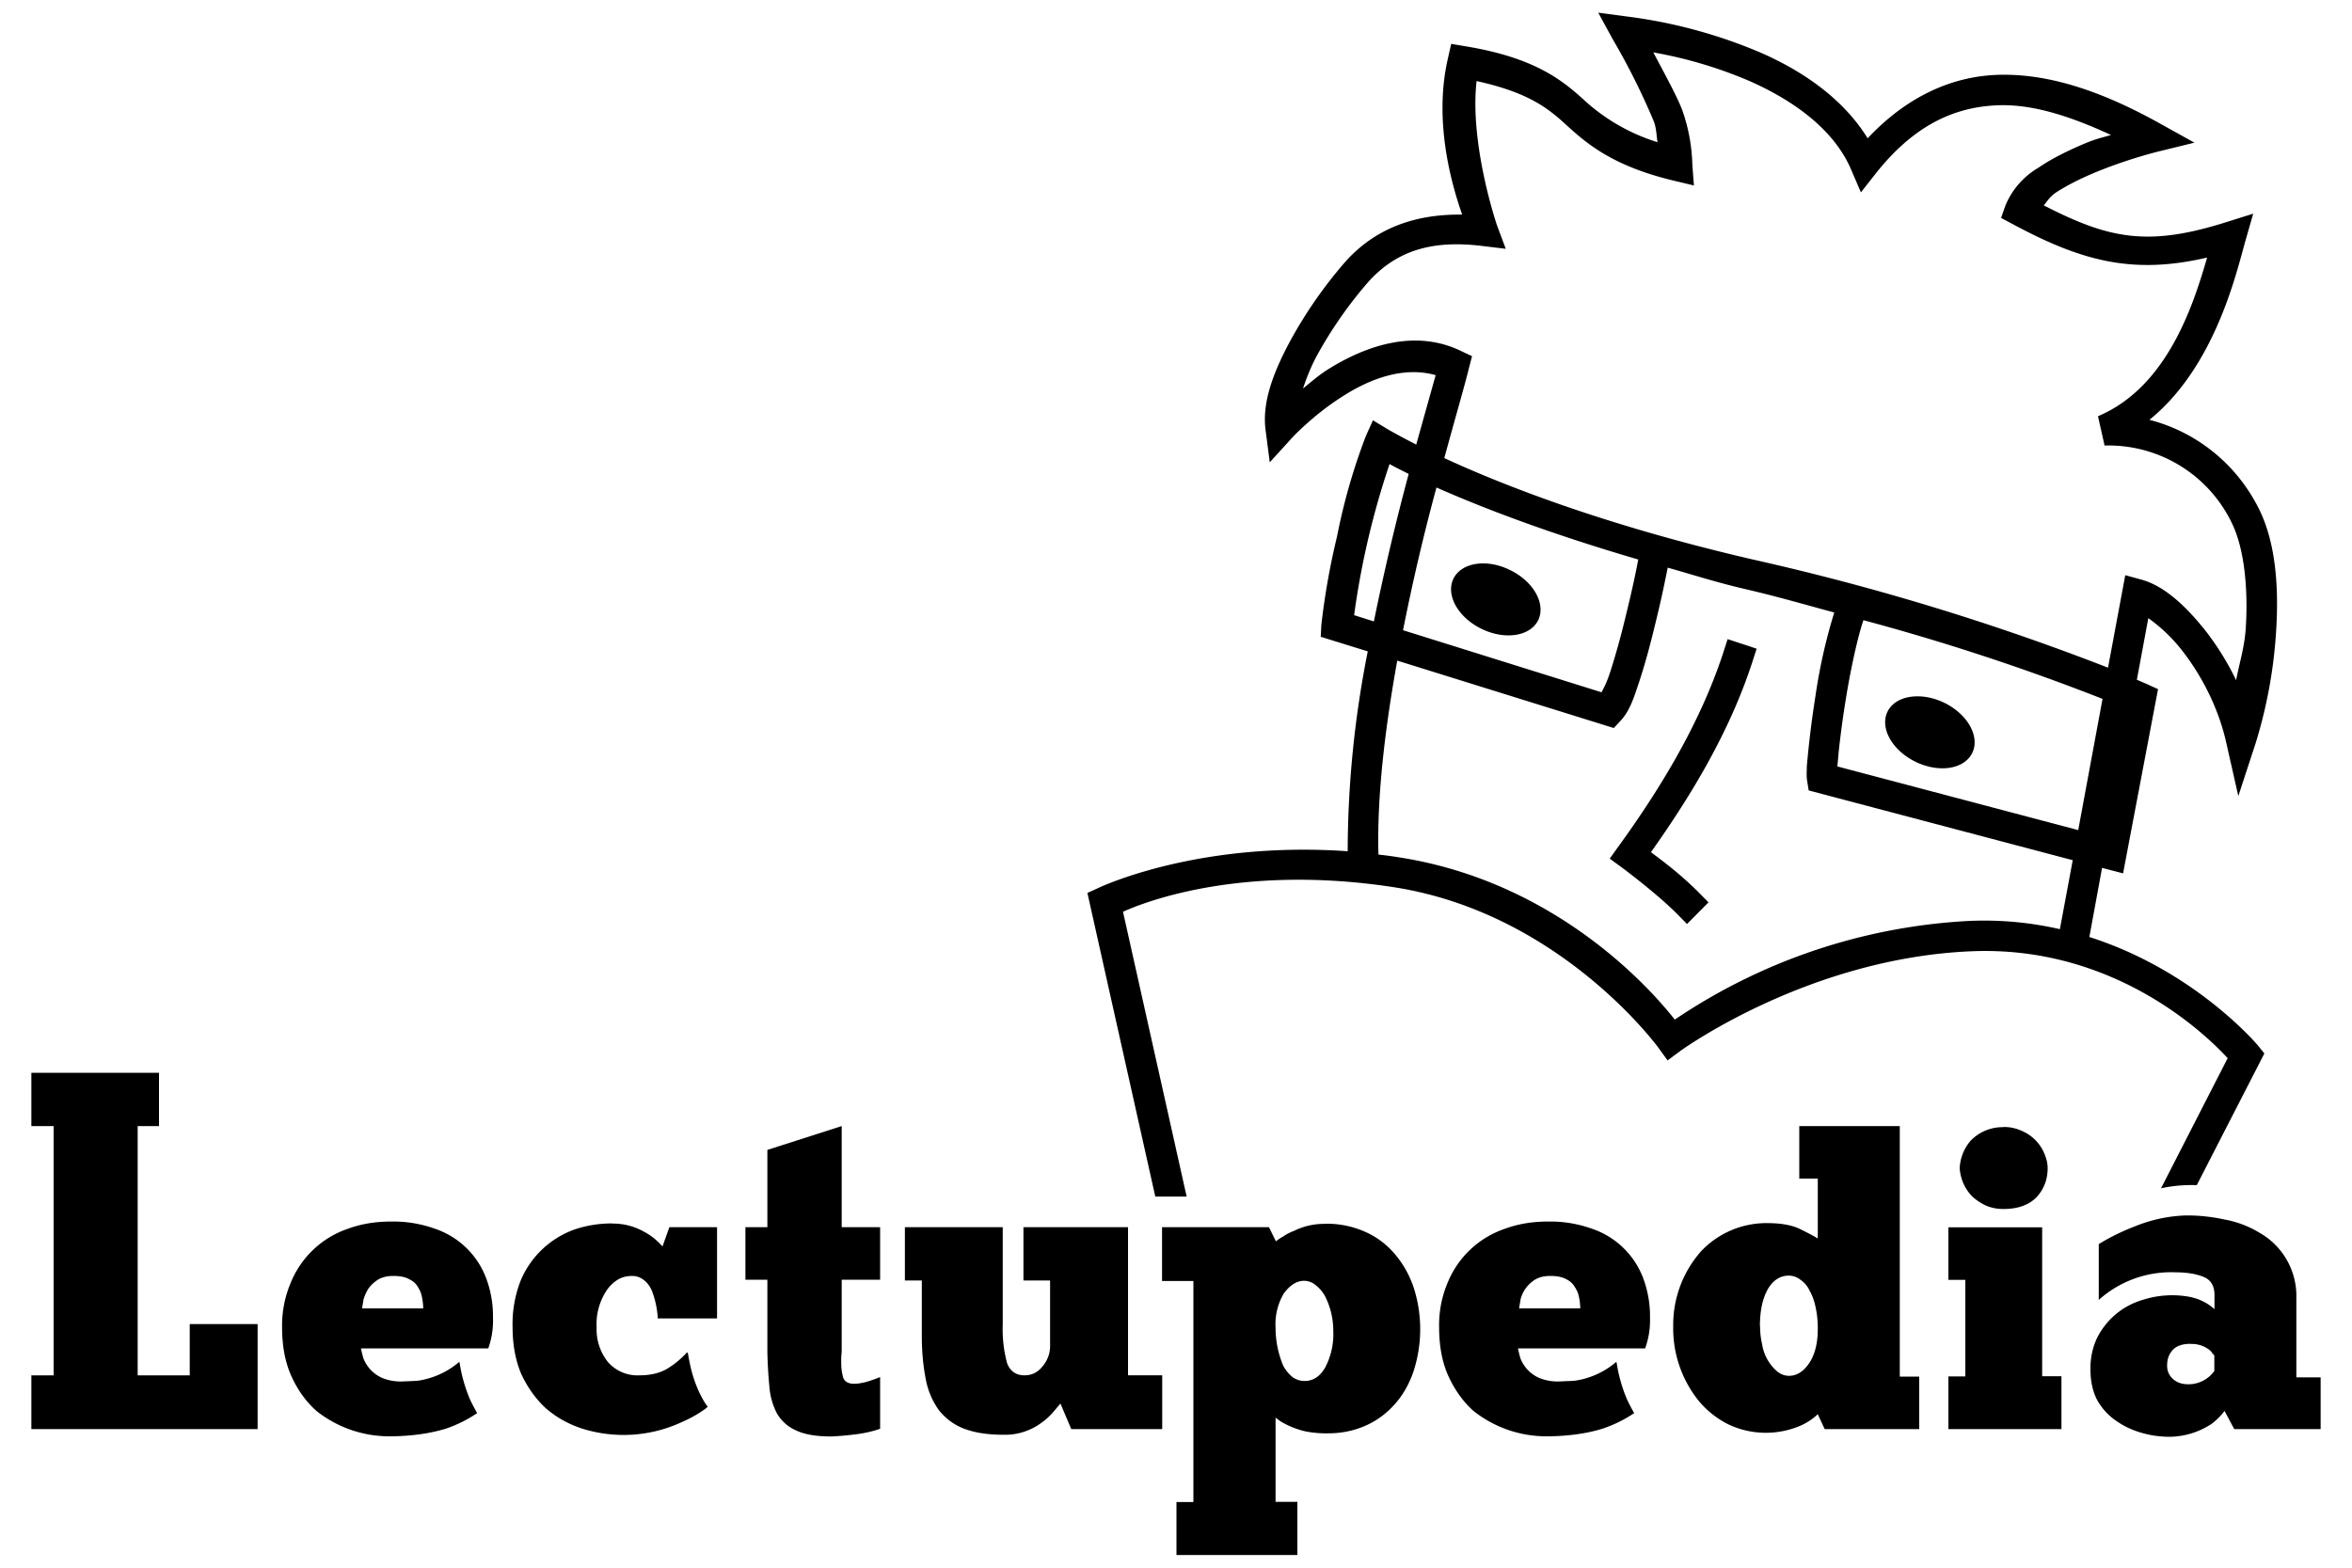 <svg xmlns="http://www.w3.org/2000/svg" width="150" height="100">
  <path d="M101.93.81l.91 1.67a44.24 44.24 0 012.64 5.28c.17.47.16.92.23 1.31a12.3 12.3 0 01-4.74-2.74c-1.4-1.27-3.18-2.67-7.52-3.38l-.9-.15-.2.89c-.98 4.18.33 8.36.9 10-2.73-.04-5.46.71-7.54 3.11a28.48 28.48 0 00-3.47 5.03c-1 1.88-1.76 3.8-1.53 5.58l.27 2.08 1.41-1.55s1.4-1.53 3.4-2.76c1.76-1.1 3.83-1.8 5.77-1.25l-1.24 4.43c-1.17-.6-1.82-.98-1.82-.98l-.94-.57-.45 1a38.55 38.55 0 00-1.84 6.41 46.2 46.2 0 00-1 5.64l-.04.76 3 .93a65.72 65.72 0 00-1.28 12.75 39.75 39.75 0 00-4.57-.06c-6.97.3-11.33 2.4-11.33 2.4l-.7.32 4.33 19.37h2l-4.06-18.17c.95-.43 7.2-3.11 17.25-1.57 10.65 1.64 16.9 10.25 16.9 10.25l.58.8.8-.59s8.13-5.94 18.59-6.37c9.35-.39 15.26 5.65 16.33 6.82l-4.25 8.3a9.07 9.07 0 012.28-.2l4.31-8.4-.4-.5s-3.98-4.77-10.76-6.93l.81-4.41 1.34.35 2.23-11.75-.7-.32-.65-.28.73-3.93c.64.46 1.4 1.1 2.15 2.06 1.2 1.53 2.3 3.59 2.81 5.84l.78 3.45 1.1-3.36a30.5 30.5 0 001.32-7.31c.16-2.72-.04-5.47-1.08-7.6-1.5-3.04-4.16-5-7.01-5.73 4.2-3.4 5.55-9.4 6.12-11.41l.5-1.74-1.72.54c-5.05 1.6-7.52 1.04-11.64-1.07.24-.27.34-.5.75-.8.76-.5 1.74-.98 2.7-1.37a30.93 30.93 0 013.76-1.24l2.4-.59-2.16-1.2c-3.37-1.88-6.8-3.19-10.2-3.13-3.01.05-5.93 1.34-8.48 4.05-1.56-2.52-4.12-4.28-6.82-5.46a31.92 31.92 0 00-8.47-2.3zm3.5 2.53a28 28 0 016.08 1.8c2.88 1.26 5.44 3.12 6.53 5.64l.64 1.49 1-1.27c2.48-3.1 5.1-4.24 7.95-4.29 2.2-.03 4.57.78 7 1.9-.66.2-.75.18-1.57.5-1.04.44-2.13.95-3.06 1.59a5.03 5.03 0 00-2.1 2.4l-.28.8.73.39c4.42 2.38 7.68 3.24 12.41 2.14-.9 3.11-2.57 8.27-6.96 10.12l.42 1.87a8.73 8.73 0 018.12 4.95c.78 1.6 1.04 4.1.89 6.62-.07 1.26-.4 2.24-.62 3.4a17.48 17.48 0 00-1.91-3.1c-1.36-1.73-2.74-2.94-4.14-3.32l-1.02-.28-1.1 5.9a157.36 157.36 0 00-22.65-6.9c-9.5-2.2-16-4.77-19.68-6.47.7-2.57 1.3-4.62 1.57-5.73l.2-.77-.72-.34c-3-1.44-6.14-.26-8.4 1.14-.68.42-1.13.84-1.66 1.26.22-.65.48-1.33.85-2.03a26.88 26.88 0 013.23-4.67c1.98-2.28 4.44-2.73 7.27-2.4l1.58.19-.56-1.5s-1.76-5.16-1.3-9.2c2.98.66 4.3 1.52 5.5 2.6 1.36 1.24 2.97 2.77 7.06 3.75l1.3.31-.1-1.32a11.24 11.24 0 00-.62-3.42c-.3-.84-1.13-2.35-1.87-3.75zM88.62 29.6c.2.12.7.37 1.22.63a157.38 157.38 0 00-2.22 9.41l-1.26-.4a51.88 51.88 0 012.26-9.64zm3 1.5c2.6 1.15 6.78 2.81 12.86 4.59-.1.55-.36 1.85-.85 3.82a47.5 47.5 0 01-.94 3.36c-.23.7-.4 1-.55 1.29L89.48 40.2a134 134 0 012.13-9.1zm14.74 5.11c1.67.47 3.1.94 5 1.38 2.1.49 3.76.98 5.62 1.48a35.16 35.16 0 00-1.2 5.34 63.9 63.9 0 00-.55 4.49c0 .34-.03.6.02.9l.1.62 16.84 4.45-.82 4.4c-1.75-.4-3.65-.61-5.7-.53a36.93 36.93 0 00-18.86 6.3c-1.33-1.7-7.4-8.79-17.64-10.36-.42-.07-.84-.12-1.26-.17-.1-3.75.43-8.1 1.2-12.37l13.81 4.3.42-.45c.6-.64.85-1.45 1.2-2.5.35-1.06.69-2.3.98-3.51.49-1.96.71-3.15.84-3.77zm12.48 3.35a143.5 143.5 0 0115.25 5.02l-1.55 8.37-15.36-4.06.09-1c.1-.9.24-2.02.43-3.18.33-2.1.8-4.15 1.14-5.15z"/>
  <path d="M94.7 35.94a3 2.09 26.04 00-2.01.98 3 2.09 26.04 001.79 3.19 3 2.09 26.04 003.62-.55 3 2.09 26.04 00-1.8-3.2 3 2.09 26.04 00-1.59-.42zM110.18 40.77l-.3.93c-1.46 4.43-3.97 8.58-6.66 12.29l-.56.78.78.57s2.13 1.58 3.46 2.9l.69.7 1.37-1.38-.69-.7c-1.22-1.21-2.4-2.06-2.98-2.5 2.56-3.61 4.99-7.63 6.44-12.05l.3-.93zM122.38 44.42a3 2.09 26.04 00-2 .97 3 2.09 26.04 001.78 3.2 3 2.09 26.04 003.62-.56 3 2.09 26.04 00-1.78-3.2 3 2.09 26.04 00-1.6-.41zM127.76 71.9a2.84 2.84 0 00-2.08.86 2.89 2.89 0 00-.7 1.75 2.85 2.85 0 00.77 1.78c.25.24.55.44.88.6.34.15.72.23 1.13.23.93 0 1.63-.25 2.12-.75.47-.51.71-1.13.71-1.86 0-.29-.07-.59-.2-.9a2.7 2.7 0 00-1.44-1.47 2.71 2.71 0 00-1.19-.25z"/>
  <g>
    <path d="M2 68.43v3.4h1.42v15.9H2v3.43h14.43v-6.7H12.1v3.27H8.78v-15.9h1.36v-3.4zM53.68 71.83l-4.74 1.52v4.93h-1.4v3.35h1.4v4.58a27.8 27.8 0 00.13 2.25 4.4 4.4 0 00.48 1.7 2.6 2.6 0 001.19 1.07c.55.27 1.31.4 2.27.4a18.28 18.28 0 001.5-.13 7.6 7.6 0 001.62-.36v-3.3c-.24.1-.54.21-.88.31-.33.08-.58.12-.75.12-.38 0-.62-.12-.72-.38a3.35 3.35 0 01-.13-.92v-.4l.03-.36v-4.58h2.45v-3.35h-2.45zM114.75 71.83v3.35h1.18V79c-.24-.15-.62-.35-1.13-.6-.5-.25-1.2-.38-2.11-.38a5.74 5.74 0 00-4.18 1.77 7.08 7.08 0 00-1.8 4.8 7.37 7.37 0 001.62 4.76 5.89 5.89 0 001.88 1.5 5.59 5.59 0 004.64.08 3.8 3.8 0 001.08-.72l.44.95h6.03v-3.35h-1.24V71.83zm-.67 9.54c.27 0 .52.09.74.26.25.17.45.4.6.72.17.3.3.67.38 1.08.09.41.13.86.13 1.34 0 .93-.19 1.66-.56 2.2-.36.52-.78.79-1.27.79-.29 0-.54-.1-.76-.28a2.86 2.86 0 01-.96-1.73 5.11 5.11 0 01-.13-1.16h-.01c0-.98.17-1.76.5-2.35.34-.58.79-.87 1.34-.87zM139.47 77.53a9.3 9.3 0 00-3.32.7 13.58 13.58 0 00-2.3 1.13v3.56a6.9 6.9 0 014.92-1.76c.7 0 1.3.1 1.76.29.46.18.7.57.7 1.16v.9a3.1 3.1 0 00-.78-.52c-.2-.1-.46-.19-.77-.26a6.15 6.15 0 00-3.07.2 4.73 4.73 0 00-2.89 2.46 4.54 4.54 0 00-.4 1.96c0 .75.14 1.4.43 1.96.3.53.7.97 1.18 1.3.49.35 1.03.61 1.63.78.6.18 1.21.26 1.83.26a4.97 4.97 0 002.65-.82c.3-.23.59-.5.83-.83l.62 1.16H148v-3.3h-1.55v-5.02a4.64 4.64 0 00-2.34-4.2 6.53 6.53 0 00-2.24-.85c-.83-.18-1.63-.26-2.4-.26zm.23 8.2a1.83 1.83 0 011.14.33c.12.08.2.17.25.26.07.07.12.12.13.15v.98a2.02 2.02 0 01-1.65.85c-.4 0-.72-.1-.98-.33a1.1 1.1 0 01-.38-.88c0-.4.12-.72.36-.98s.62-.39 1.13-.39zM24.93 77.92c-.98 0-1.9.15-2.74.46a6.03 6.03 0 00-3.65 3.45 6.94 6.94 0 00-.55 2.81c0 1.24.2 2.3.62 3.2.4.87.94 1.6 1.57 2.16a7.48 7.48 0 004.6 1.62c1.36 0 2.56-.16 3.63-.48a8.3 8.3 0 002.02-1c-.17-.3-.33-.6-.48-.93a9.7 9.7 0 01-.64-2.3l-.03-.03a5.19 5.19 0 01-2 1.06c-.32.09-.6.14-.89.15l-.72.03a3.1 3.1 0 01-1.31-.23 2.26 2.26 0 01-1.19-1.26 8.08 8.08 0 01-.15-.62h8.12a5.24 5.24 0 00.3-1.96 6.9 6.9 0 00-.4-2.42 5.29 5.29 0 00-3.3-3.25 7.85 7.85 0 00-2.81-.46zm.15 3.47c.41 0 .74.06.98.19.26.12.45.28.57.48.13.2.23.42.28.67.05.24.08.5.08.73h-3.9l.1-.6c.08-.24.18-.46.31-.67.16-.22.36-.4.6-.56.26-.16.59-.24.98-.24zM98.71 77.92c-.98 0-1.89.15-2.73.46a6.03 6.03 0 00-3.66 3.45 6.94 6.94 0 00-.54 2.81c0 1.24.2 2.3.62 3.2.41.87.94 1.6 1.57 2.16a7.48 7.48 0 004.61 1.62c1.34 0 2.55-.16 3.6-.48a8.3 8.3 0 002.04-1c-.17-.3-.33-.6-.48-.93a9.7 9.7 0 01-.64-2.3l-.03-.03a5.19 5.19 0 01-2 1.06c-.32.09-.61.14-.89.15l-.72.03a3.1 3.1 0 01-1.31-.23 2.26 2.26 0 01-1.19-1.26 8.08 8.08 0 01-.15-.62h8.11a5.24 5.24 0 00.31-1.96 6.9 6.9 0 00-.4-2.42 5.29 5.29 0 00-3.3-3.25 7.86 7.86 0 00-2.82-.46zm.16 3.47c.4 0 .74.06.98.19.26.12.44.28.56.48.14.2.24.42.29.67.05.24.08.5.08.73h-3.9l.1-.6a2.1 2.1 0 01.91-1.23c.26-.16.58-.24.98-.24zM39.03 78.04c-.83 0-1.63.13-2.4.39a5.87 5.87 0 00-3.43 3.27 7.6 7.6 0 00-.51 2.94c0 1.15.19 2.16.56 3.02.4.85.92 1.58 1.55 2.16.65.57 1.41 1 2.27 1.29a8.82 8.82 0 006.44-.41 7.97 7.97 0 001.47-.83l.16-.14-.07-.08c-.28-.4-.5-.86-.68-1.32-.3-.77-.42-1.45-.52-2.01l-.05-.06c-.41.45-.86.81-1.34 1.09-.48.26-1.05.38-1.7.38a2.5 2.5 0 01-2.01-.85 3.33 3.33 0 01-.72-2.2 3.9 3.9 0 01.57-2.26c.18-.3.42-.55.7-.74.28-.2.62-.29 1-.29.29 0 .54.1.74.26.21.16.37.37.5.65a5.74 5.74 0 01.39 1.8h3.78v-5.82h-3.04l-.44 1.23c-.1-.12-.25-.26-.44-.44a3.8 3.8 0 00-.7-.48 4.03 4.03 0 00-2.09-.54zM84.5 78.07a4.25 4.25 0 00-1.96.44c-.27.1-.5.22-.7.36-.19.1-.35.22-.47.31l-.44-.9h-6.82v3.43h2v14.1h-1.08v3.38h7.71V95.8h-1.39v-5.37l.31.23a5.39 5.39 0 001.62.65 7 7 0 001.42.12c.82 0 1.59-.15 2.32-.46a5.3 5.3 0 001.85-1.31c.54-.57.94-1.26 1.24-2.07a8.7 8.7 0 00.08-5.36 6.44 6.44 0 00-1.17-2.16 5.26 5.26 0 00-1.9-1.47 6.04 6.04 0 00-2.62-.54zm-1.32 3.63a1.13 1.13 0 01.74.29c.24.19.44.42.6.72a4.89 4.89 0 01.51 2.16 4.6 4.6 0 01-.51 2.35c-.33.58-.77.87-1.32.87a1.3 1.3 0 01-.77-.25 2.4 2.4 0 01-.59-.72 6.25 6.25 0 01-.49-2.42 3.86 3.86 0 01.53-2.2c.4-.53.81-.8 1.3-.8zM57.71 78.28v3.4h1.08v3.55c0 1.07.1 1.99.26 2.79a4.88 4.88 0 00.85 1.96 3.78 3.78 0 001.6 1.16c.67.25 1.49.38 2.48.38a3.89 3.89 0 002.42-.75c.29-.2.52-.42.72-.64l.51-.6.69 1.63h5.8v-3.43h-2.18v-9.45h-6.67v3.4h1.7v4.1a2 2 0 01-.5 1.4c-.3.37-.68.55-1.13.55-.53 0-.91-.25-1.11-.77a8.27 8.27 0 01-.28-2.48v-6.2zM124.26 78.29v3.35h1.08v6.16h-1.08v3.36h7.21v-3.37h-1.23v-9.5z"/>
  </g>
</svg>
